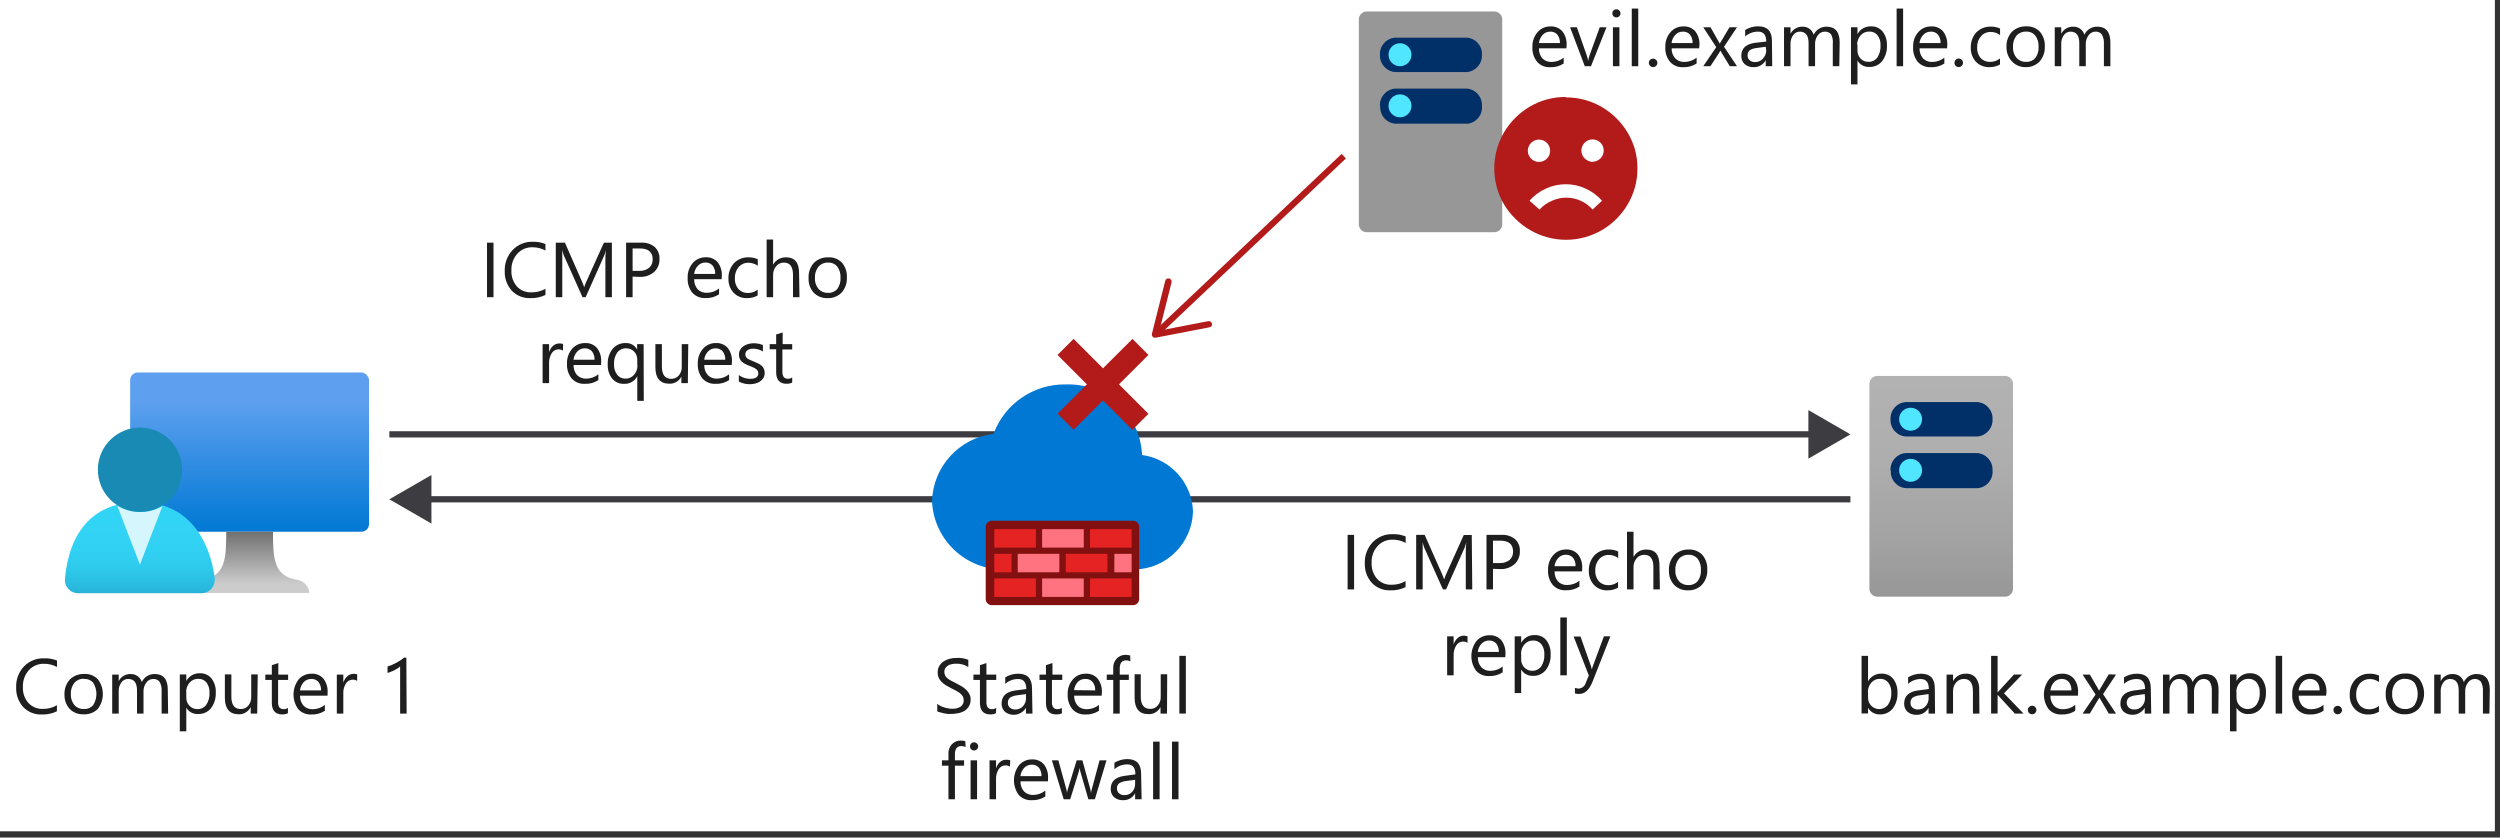 <?xml version="1.0" encoding="UTF-8"?>
<svg width="400px" height="134px" viewBox="0 0 400 134" version="1.1" xmlns="http://www.w3.org/2000/svg" xmlns:xlink="http://www.w3.org/1999/xlink">
    <rect x="0" y="0" width="400" height="134" fill="#333333" stroke="none"/>
    <!-- Generator: Sketch 51.2 (57519) - http://www.bohemiancoding.com/sketch -->
    <title>4-stateful-firewall</title>
    <desc>Created with Sketch.</desc>
    <defs>
        <linearGradient x1="49.986%" y1="100%" x2="49.986%" y2="-1.73797652e-13%" id="linearGradient-1">
            <stop stop-color="#0078D4" offset="0%"></stop>
            <stop stop-color="#5EA0EF" offset="82%"></stop>
        </linearGradient>
        <linearGradient x1="49.973%" y1="100.531%" x2="49.973%" y2="-1.5085833e-13%" id="linearGradient-2">
            <stop stop-color="#CCCCCC" offset="15%"></stop>
            <stop stop-color="#707070" offset="100%"></stop>
        </linearGradient>
        <linearGradient x1="50.061%" y1="-12.251%" x2="50.061%" y2="124.715%" id="linearGradient-3">
            <stop stop-color="#32D4F5" offset="22%"></stop>
            <stop stop-color="#31D1F3" offset="47%"></stop>
            <stop stop-color="#2EC9EB" offset="63%"></stop>
            <stop stop-color="#29BADE" offset="77%"></stop>
            <stop stop-color="#22A5CB" offset="89%"></stop>
            <stop stop-color="#198AB3" offset="100%"></stop>
        </linearGradient>
        <linearGradient x1="45.686%" y1="1900.154%" x2="56.471%" y2="1765.716%" id="linearGradient-4">
            <stop stop-color="#32D4F5" offset="22%"></stop>
            <stop stop-color="#31D1F3" offset="47%"></stop>
            <stop stop-color="#2EC9EB" offset="63%"></stop>
            <stop stop-color="#29BADE" offset="77%"></stop>
            <stop stop-color="#22A5CB" offset="89%"></stop>
            <stop stop-color="#198AB3" offset="100%"></stop>
        </linearGradient>
        <linearGradient x1="49.932%" y1="0.01%" x2="49.932%" y2="99.997%" id="linearGradient-5">
            <stop stop-color="#B3B2B3" offset="0%"></stop>
            <stop stop-color="#AFAEAF" offset="38%"></stop>
            <stop stop-color="#A2A2A2" offset="76%"></stop>
            <stop stop-color="#979797" offset="100%"></stop>
        </linearGradient>
        <linearGradient x1="50%" y1="1100.931%" x2="50%" y2="1000.911%" id="linearGradient-6">
            <stop stop-color="#B3B2B3" offset="0%"></stop>
            <stop stop-color="#AFAEAF" offset="38%"></stop>
            <stop stop-color="#A2A2A2" offset="76%"></stop>
            <stop stop-color="#979797" offset="100%"></stop>
        </linearGradient>
        <linearGradient x1="49.963%" y1="809.797%" x2="49.963%" y2="909.831%" id="linearGradient-7">
            <stop stop-color="#0078D4" offset="0%"></stop>
            <stop stop-color="#5EA0EF" offset="82%"></stop>
        </linearGradient>
    </defs>
    <g id="Page-1" stroke="none" stroke-width="1" fill="none" fill-rule="evenodd">
        <g id="4-stateful-firewall">
            <g id="Shapes">
                <rect id="Rectangle-path" fill="#FFFFFF" fill-rule="nonzero" x="0" y="0" width="399.179" height="133.008"></rect>
                <g id="Group" transform="translate(9.351, 59.221)" fill-rule="nonzero">
                    <g transform="translate(11.429, 0)">
                        <rect id="Rectangle-path" fill="url(#linearGradient-1)" x="0.042" y="0.374" width="38.223" height="25.486" rx="1.23"></rect>
                        <path d="M26.826,33.569 C23.044,32.977 22.899,30.244 22.899,25.86 L15.418,25.86 C15.418,30.244 15.283,32.977 11.491,33.569 C10.459,33.747 9.68,34.603 9.6,35.647 L28.727,35.647 C28.643,34.601 27.86,33.746 26.826,33.569 Z" id="Shape" fill="url(#linearGradient-2)"></path>
                    </g>
                    <g transform="translate(0, 8.312)">
                        <path d="M22.93,27.387 C24.09,27.359 25.014,26.407 25.008,25.247 C25.028,25.165 25.028,25.079 25.008,24.997 C24.156,18.275 20.343,12.8 12.987,12.8 C5.631,12.8 1.766,17.434 1.039,25.018 C0.975,25.584 1.14,26.151 1.497,26.594 C1.854,27.037 2.374,27.319 2.94,27.377 L22.93,27.377 L22.93,27.387 Z" id="Shape" fill="url(#linearGradient-3)"></path>
                        <path d="M13.039,14.39 C11.748,14.404 10.481,14.043 9.392,13.351 L13.039,22.805 L16.634,13.455 C15.548,14.1 14.302,14.424 13.039,14.39 Z" id="Shape" fill="#FFFFFF" opacity="0.8"></path>
                        <circle id="Oval" fill="url(#linearGradient-4)" cx="13.049" cy="7.626" r="6.743"></circle>
                    </g>
                </g>
                <g id="Group" transform="translate(298.182, 59.221)" fill-rule="nonzero">
                    <path d="M23.896,35.044 C23.862,35.74 23.273,36.279 22.577,36.249 L2.244,36.249 C1.548,36.279 0.958,35.74 0.925,35.044 L0.925,2.13 C0.958,1.434 1.548,0.895 2.244,0.925 L22.535,0.925 C22.877,0.899 23.214,1.013 23.47,1.24 C23.727,1.467 23.88,1.788 23.896,2.13 L23.896,35.044 Z" id="Shape" fill="url(#linearGradient-5)"></path>
                    <path d="M4.301,16.031 C4.23,14.6 5.314,13.373 6.743,13.268 L18.171,13.268 C19.602,13.373 20.689,14.598 20.623,16.031 C20.756,17.47 19.703,18.746 18.265,18.888 L6.795,18.888 C5.37,18.799 4.282,17.581 4.353,16.156 L4.301,16.031 Z" id="Shape" fill="#003067"></path>
                    <path d="M4.301,7.855 C4.23,6.427 5.317,5.206 6.743,5.112 L18.171,5.112 C19.602,5.201 20.694,6.423 20.623,7.855 C20.689,9.288 19.602,10.513 18.171,10.618 L6.743,10.618 C5.311,10.518 4.224,9.288 4.301,7.855 Z" id="Shape" fill="#003067"></path>
                    <circle id="Oval" fill="#50E6FF" cx="7.512" cy="7.855" r="1.839"></circle>
                    <circle id="Oval" fill="#50E6FF" cx="7.512" cy="16.031" r="1.839"></circle>
                </g>
                <g id="Group" transform="translate(217.143, 1.039)" fill-rule="nonzero">
                    <path d="M23.21,34.919 C23.171,35.612 22.583,36.144 21.891,36.114 L1.6,36.114 C0.904,36.15 0.309,35.616 0.27,34.919 L0.27,1.995 C0.309,1.299 0.904,0.765 1.6,0.8 L21.891,0.8 C22.583,0.77 23.171,1.303 23.21,1.995 L23.21,34.919 Z" id="Shape" fill="url(#linearGradient-6)"></path>
                    <path d="M3.647,15.896 C3.581,14.463 4.668,13.238 6.099,13.132 L17.527,13.132 C18.957,13.238 20.04,14.465 19.969,15.896 C20.114,17.32 19.085,18.595 17.662,18.753 L6.151,18.753 C4.72,18.664 3.628,17.442 3.699,16.01 L3.647,15.896 Z" id="Shape" fill="#003067"></path>
                    <path d="M3.647,7.719 C3.582,6.292 4.673,5.076 6.099,4.987 L17.527,4.987 C18.952,5.076 20.04,6.294 19.969,7.719 C20.041,9.153 18.958,10.383 17.527,10.494 L6.099,10.494 C4.664,10.388 3.575,9.157 3.647,7.719 Z" id="Shape" fill="#003067"></path>
                    <circle id="Oval" fill="#50E6FF" cx="6.857" cy="7.719" r="1.839"></circle>
                    <circle id="Oval" fill="#50E6FF" cx="6.857" cy="15.896" r="1.839"></circle>
                </g>
                <g id="Group" transform="translate(61.299, 65.455)">
                    <path d="M0.997,4.042 L229.174,4.042" id="Shape" stroke="#3C3C41"></path>
                    <polygon id="Shape" fill="#3C3C41" fill-rule="nonzero" points="228.042 7.927 234.764 4.042 228.042 0.156"></polygon>
                </g>
                <g id="Group" transform="translate(61.299, 75.844)">
                    <path d="M6.597,4.042 L234.764,4.042" id="Shape" stroke="#3C3C41"></path>
                    <polygon id="Shape" fill="#3C3C41" fill-rule="nonzero" points="7.73 7.927 0.997 4.042 7.73 0.156"></polygon>
                </g>
                <g id="Group" transform="translate(148.571, 61.299)" fill-rule="nonzero">
                    <path d="M42.306,20.53 C42.152,15.938 38.712,12.126 34.161,11.501 C33.869,5.038 28.44,0.008 21.974,0.208 C16.827,0.122 12.185,3.29 10.39,8.114 C4.9,8.784 0.72,13.36 0.551,18.888 C0.821,25.131 6.055,30 12.301,29.818 L32.883,29.818 C38.013,29.764 42.178,25.658 42.306,20.53 Z" id="Shape" fill="url(#linearGradient-7)"></path>
                    <path d="M33.694,22.971 C33.682,22.44 33.248,22.015 32.717,22.016 L10.119,22.016 C9.588,22.015 9.154,22.44 9.143,22.971 L9.143,34.577 C9.154,35.106 9.59,35.528 10.119,35.522 L32.717,35.522 C33.247,35.528 33.682,35.106 33.694,34.577 L33.694,22.971 Z" id="Shape" fill="#821010"></path>
                    <rect id="Rectangle-path" fill="#E62323" x="10.514" y="23.366" width="6.66" height="2.951"></rect>
                    <rect id="Rectangle-path" fill="#FF7381" x="18.171" y="23.366" width="6.66" height="2.951"></rect>
                    <rect id="Rectangle-path" fill="#E62323" x="25.829" y="23.366" width="6.66" height="2.951"></rect>
                    <rect id="Rectangle-path" fill="#E62323" x="10.514" y="27.314" width="2.764" height="2.951"></rect>
                    <rect id="Rectangle-path" fill="#FF7381" x="29.725" y="27.314" width="2.764" height="2.951"></rect>
                    <rect id="Rectangle-path" fill="#FF7381" x="14.265" y="27.314" width="6.66" height="2.951"></rect>
                    <rect id="Rectangle-path" fill="#E62323" x="21.953" y="27.314" width="6.66" height="2.951"></rect>
                    <rect id="Rectangle-path" fill="#E62323" x="10.514" y="31.252" width="6.66" height="2.951"></rect>
                    <rect id="Rectangle-path" fill="#FF7381" x="18.171" y="31.252" width="6.66" height="2.951"></rect>
                    <rect id="Rectangle-path" fill="#E62323" x="25.829" y="31.252" width="6.66" height="2.951"></rect>
                </g>
                <g id="Group" transform="translate(183.896, 24.935)">
                    <path d="M1.444,28.114 L31.106,0.052" id="Shape" stroke="#B31B1B"></path>
                    <path d="M10.026,26.857 C9.998,26.722 9.918,26.604 9.803,26.528 C9.688,26.452 9.548,26.424 9.413,26.452 L1.61,27.958 L3.553,20.249 C3.619,19.969 3.448,19.687 3.169,19.616 C2.894,19.55 2.617,19.716 2.545,19.99 L0.405,28.488 C0.372,28.662 0.429,28.841 0.557,28.963 C0.686,29.085 0.867,29.133 1.039,29.091 L9.642,27.429 C9.741,27.414 9.832,27.366 9.901,27.294 C10.006,27.174 10.052,27.014 10.026,26.857 Z" id="Shape" fill="#B31B1B" fill-rule="nonzero"></path>
                </g>
                <polygon id="Shape" fill="#B31B1B" fill-rule="nonzero" points="183.751 56.79 181.195 54.223 176.478 58.93 171.771 54.223 169.205 56.79 173.901 61.496 169.205 66.192 171.771 68.769 176.468 64.073 181.174 68.779 183.751 66.213 179.034 61.496"></polygon>
                <path d="M250.566,15.584 C252.593,15.579 254.584,16.117 256.332,17.143 C257.171,17.643 257.946,18.243 258.639,18.93 C260.023,20.312 261.038,22.02 261.59,23.896 C262.13,25.886 262.13,27.984 261.59,29.974 C261.318,30.93 260.927,31.848 260.426,32.706 C259.43,34.395 258.021,35.804 256.332,36.8 C255.476,37.302 254.557,37.69 253.6,37.953 C251.615,38.507 249.517,38.507 247.532,37.953 C246.575,37.692 245.656,37.304 244.8,36.8 C243.092,35.807 241.663,34.399 240.644,32.706 C238.562,29.144 238.562,24.736 240.644,21.174 C241.144,20.33 241.748,19.551 242.442,18.857 C243.135,18.17 243.91,17.57 244.748,17.07 C246.496,16.044 248.487,15.506 250.514,15.512 L250.566,15.584 Z M246.234,22.338 C245.998,22.334 245.765,22.38 245.548,22.473 C245.337,22.566 245.143,22.697 244.977,22.857 C244.813,23.021 244.682,23.215 244.592,23.429 C244.398,23.869 244.398,24.37 244.592,24.81 C244.774,25.241 245.117,25.584 245.548,25.766 C245.764,25.862 245.998,25.912 246.234,25.912 C246.473,25.912 246.71,25.862 246.93,25.766 C247.143,25.676 247.338,25.546 247.501,25.382 C247.662,25.215 247.792,25.022 247.886,24.81 C248.065,24.367 248.065,23.872 247.886,23.429 C247.704,22.998 247.361,22.655 246.93,22.473 C246.71,22.38 246.473,22.334 246.234,22.338 Z M256.322,32.114 C255.958,31.701 255.55,31.329 255.106,31.003 C254.669,30.678 254.199,30.399 253.704,30.171 C253.209,29.95 252.694,29.776 252.166,29.652 C251.627,29.536 251.077,29.477 250.525,29.475 C249.973,29.476 249.423,29.535 248.883,29.652 C248.352,29.776 247.834,29.95 247.335,30.171 C246.84,30.399 246.37,30.678 245.932,31.003 C245.489,31.329 245.081,31.701 244.717,32.114 L246.327,33.527 C246.878,32.92 247.555,32.441 248.312,32.125 C249.777,31.459 251.459,31.459 252.925,32.125 C253.644,32.458 254.288,32.935 254.816,33.527 L256.322,32.114 Z M254.805,25.881 C255.045,25.881 255.282,25.831 255.501,25.735 C255.715,25.645 255.909,25.515 256.073,25.351 C256.233,25.184 256.363,24.991 256.457,24.779 C256.637,24.336 256.637,23.84 256.457,23.397 C256.275,22.967 255.932,22.624 255.501,22.442 C255.281,22.349 255.044,22.303 254.805,22.306 C254.57,22.303 254.336,22.349 254.119,22.442 C253.908,22.535 253.715,22.665 253.548,22.826 C253.384,22.99 253.254,23.184 253.164,23.397 C252.97,23.838 252.97,24.339 253.164,24.779 C253.346,25.21 253.689,25.553 254.119,25.735 C254.346,25.847 254.594,25.908 254.847,25.912 L254.805,25.881 Z" id="Shape" fill="#B31B1B" fill-rule="nonzero"></path>
            </g>
            <g id="Text" transform="translate(2.078, 1.039)" fill="#1E1E1E" fill-rule="nonzero">
                <g id="Group" transform="translate(0, 103.896)">
                    <path d="M7.023,8.873 C6.273,9.236 5.446,9.411 4.613,9.382 C3.493,9.434 2.405,8.998 1.631,8.187 C0.868,7.332 0.466,6.215 0.509,5.07 C0.451,3.817 0.905,2.595 1.766,1.683 C2.605,0.824 3.766,0.356 4.966,0.395 C5.676,0.367 6.384,0.487 7.044,0.748 L7.044,1.787 C6.407,1.439 5.692,1.26 4.966,1.268 C4.04,1.243 3.149,1.622 2.525,2.306 C1.876,3.048 1.541,4.013 1.59,4.997 C1.541,5.924 1.853,6.833 2.462,7.532 C3.052,8.17 3.89,8.519 4.758,8.488 C5.557,8.508 6.346,8.303 7.034,7.896 L7.023,8.873 Z" id="Shape"></path>
                    <path d="M11.273,9.351 C10.444,9.39 9.639,9.072 9.06,8.478 C8.513,7.86 8.22,7.059 8.239,6.234 C8.188,5.334 8.498,4.451 9.101,3.782 C9.718,3.18 10.557,2.86 11.418,2.899 C12.234,2.851 13.029,3.167 13.59,3.761 C14.661,5.177 14.639,7.138 13.538,8.53 C12.931,9.109 12.109,9.406 11.273,9.351 Z M11.345,3.668 C10.763,3.641 10.201,3.882 9.818,4.322 C9.418,4.837 9.219,5.479 9.257,6.13 C9.225,6.762 9.428,7.384 9.829,7.875 C10.214,8.303 10.77,8.536 11.345,8.509 C11.911,8.544 12.46,8.314 12.831,7.886 C13.523,6.791 13.523,5.396 12.831,4.301 C12.458,3.878 11.908,3.655 11.345,3.699 L11.345,3.668 Z" id="Shape"></path>
                    <path d="M24.821,9.236 L23.782,9.236 L23.782,5.652 C23.823,5.133 23.711,4.612 23.46,4.156 C23.21,3.841 22.821,3.67 22.421,3.699 C21.985,3.705 21.578,3.922 21.33,4.281 C21.03,4.686 20.873,5.179 20.883,5.683 L20.883,9.236 L19.844,9.236 L19.844,5.538 C19.844,4.312 19.377,3.699 18.431,3.699 C17.999,3.691 17.591,3.897 17.34,4.249 C17.041,4.666 16.891,5.171 16.914,5.683 L16.914,9.236 L15.875,9.236 L15.875,3.003 L16.914,3.003 L16.914,4.042 C17.282,3.319 18.037,2.877 18.847,2.909 C19.659,2.89 20.383,3.418 20.613,4.197 C20.984,3.39 21.802,2.882 22.691,2.909 C24.062,2.909 24.769,3.751 24.769,5.444 L24.821,9.236 Z" id="Shape"></path>
                    <path d="M27.73,8.312 L27.73,12.083 L26.691,12.083 L26.691,2.982 L27.73,2.982 L27.73,4.021 C28.16,3.235 28.995,2.757 29.891,2.784 C30.616,2.751 31.314,3.063 31.771,3.626 C32.249,4.269 32.488,5.059 32.447,5.86 C32.489,6.76 32.221,7.647 31.688,8.374 C31.181,8.994 30.411,9.34 29.61,9.309 C28.848,9.347 28.126,8.964 27.73,8.312 Z M27.73,5.797 L27.73,6.67 C27.717,7.155 27.896,7.626 28.229,7.979 C28.555,8.338 29.022,8.536 29.506,8.519 C30.068,8.543 30.604,8.281 30.93,7.823 C31.305,7.255 31.484,6.58 31.439,5.901 C31.475,5.318 31.306,4.741 30.961,4.27 C30.646,3.879 30.165,3.659 29.662,3.678 C29.128,3.656 28.612,3.878 28.26,4.281 C27.889,4.705 27.692,5.254 27.709,5.818 L27.73,5.797 Z" id="Shape"></path>
                    <path d="M39.075,9.236 L38.036,9.236 L38.036,8.197 C37.679,8.917 36.939,9.366 36.135,9.351 C34.649,9.351 33.901,8.468 33.901,6.701 L33.901,2.971 L34.94,2.971 L34.94,6.535 C34.94,7.855 35.439,8.509 36.447,8.509 C36.91,8.523 37.354,8.324 37.652,7.969 C37.974,7.574 38.141,7.075 38.119,6.566 L38.119,2.971 L39.158,2.971 L39.075,9.236 Z" id="Shape"></path>
                    <path d="M43.99,9.174 C43.7,9.319 43.378,9.387 43.055,9.371 C42.016,9.371 41.413,8.758 41.413,7.543 L41.413,3.855 L40.374,3.855 L40.374,3.003 L41.413,3.003 L41.413,1.486 L42.452,1.153 L42.452,3.003 L44.021,3.003 L44.021,3.855 L42.421,3.855 L42.421,7.366 C42.39,7.679 42.463,7.993 42.629,8.26 C42.81,8.454 43.071,8.553 43.335,8.53 C43.57,8.533 43.799,8.46 43.99,8.322 L43.99,9.174 Z" id="Shape"></path>
                    <path d="M50.327,6.369 L45.932,6.369 C45.906,6.958 46.107,7.534 46.494,7.979 C46.88,8.366 47.413,8.57 47.958,8.54 C48.667,8.541 49.354,8.295 49.901,7.844 L49.901,8.79 C49.255,9.212 48.491,9.419 47.719,9.382 C46.934,9.426 46.17,9.113 45.642,8.53 C44.607,7.105 44.632,5.169 45.704,3.771 C46.224,3.17 46.987,2.835 47.782,2.857 C48.5,2.815 49.198,3.107 49.673,3.647 C50.151,4.278 50.387,5.059 50.338,5.849 L50.327,6.369 Z M49.288,5.527 C49.312,5.042 49.165,4.564 48.873,4.177 C48.585,3.851 48.164,3.675 47.73,3.699 C47.276,3.69 46.84,3.871 46.525,4.197 C46.186,4.565 45.975,5.031 45.922,5.527 L49.288,5.527 Z" id="Shape"></path>
                    <path d="M55.065,4.01 C54.845,3.863 54.581,3.793 54.317,3.813 C53.891,3.825 53.5,4.052 53.278,4.416 C52.966,4.904 52.817,5.479 52.852,6.057 L52.852,9.236 L51.813,9.236 L51.813,3.003 L52.852,3.003 L52.852,4.291 C52.967,3.89 53.194,3.529 53.506,3.252 C53.942,2.886 54.54,2.779 55.075,2.971 L55.065,4.01 Z" id="Shape"></path>
                    <path d="M62.982,9.236 L61.943,9.236 L61.943,1.694 C61.839,1.792 61.728,1.882 61.61,1.964 C61.45,2.07 61.283,2.167 61.112,2.255 C60.925,2.348 60.727,2.442 60.519,2.525 C60.329,2.612 60.131,2.682 59.927,2.732 L59.927,1.694 C60.165,1.632 60.398,1.553 60.623,1.455 C60.872,1.349 61.115,1.232 61.351,1.101 C61.579,0.977 61.808,0.842 62.016,0.706 C62.208,0.58 62.392,0.441 62.566,0.291 L62.94,0.291 L62.982,9.236 Z" id="Shape"></path>
                </g>
                <g id="Group" transform="translate(147.532, 102.857)">
                    <path d="M0.353,9.922 L0.353,8.717 C0.508,8.844 0.675,8.956 0.852,9.049 C1.049,9.146 1.254,9.226 1.465,9.288 C1.674,9.361 1.89,9.413 2.109,9.444 C2.304,9.484 2.502,9.505 2.701,9.506 C3.198,9.539 3.692,9.416 4.114,9.153 C4.436,8.908 4.612,8.517 4.582,8.114 C4.587,7.9 4.533,7.688 4.426,7.501 C4.312,7.316 4.164,7.153 3.99,7.023 C3.788,6.865 3.573,6.726 3.345,6.608 L2.535,6.192 L1.683,5.725 C1.451,5.571 1.235,5.393 1.039,5.195 C0.625,4.809 0.398,4.264 0.416,3.699 C0.406,3.335 0.496,2.976 0.675,2.66 C0.851,2.372 1.084,2.124 1.361,1.932 C1.658,1.739 1.984,1.595 2.327,1.506 C2.691,1.415 3.064,1.37 3.439,1.371 C4.081,1.328 4.725,1.435 5.319,1.683 L5.319,2.826 C4.728,2.45 4.035,2.265 3.335,2.296 C3.111,2.295 2.888,2.32 2.67,2.369 C2.461,2.405 2.26,2.479 2.078,2.587 C1.907,2.692 1.762,2.834 1.652,3.003 C1.536,3.182 1.478,3.392 1.486,3.605 C1.481,3.806 1.523,4.006 1.61,4.187 C1.701,4.359 1.824,4.51 1.974,4.634 C2.159,4.78 2.358,4.908 2.566,5.018 L3.377,5.434 C3.688,5.59 3.99,5.756 4.27,5.922 C4.531,6.084 4.775,6.272 4.997,6.483 C5.208,6.682 5.381,6.918 5.506,7.179 C5.635,7.448 5.699,7.743 5.694,8.042 C5.699,8.405 5.61,8.763 5.434,9.081 C5.271,9.374 5.039,9.623 4.758,9.808 C4.44,10.005 4.088,10.143 3.719,10.213 C3.334,10.298 2.94,10.34 2.545,10.338 L2.036,10.338 C1.826,10.318 1.618,10.284 1.413,10.234 C1.209,10.194 1.008,10.142 0.81,10.078 C0.652,10.044 0.499,9.992 0.353,9.922 Z" id="Shape"></path>
                    <path d="M9.745,10.213 C9.456,10.358 9.134,10.426 8.81,10.41 C7.771,10.41 7.179,9.797 7.179,8.582 L7.179,4.894 L6.14,4.894 L6.14,4.042 L7.179,4.042 L7.179,2.525 L8.218,2.192 L8.218,4.042 L9.787,4.042 L9.787,4.894 L8.218,4.894 L8.218,8.405 C8.193,8.717 8.266,9.03 8.426,9.299 C8.608,9.491 8.868,9.591 9.132,9.569 C9.368,9.576 9.599,9.502 9.787,9.361 L9.745,10.213 Z" id="Shape"></path>
                    <path d="M15.584,10.275 L14.545,10.275 L14.545,9.351 C14.21,9.917 13.647,10.311 13.001,10.432 C12.354,10.553 11.687,10.39 11.169,9.984 C10.819,9.64 10.631,9.165 10.649,8.675 C10.649,7.512 11.335,6.826 12.727,6.597 L14.597,6.338 C14.597,5.299 14.161,4.748 13.309,4.748 C12.545,4.735 11.803,5.01 11.231,5.517 L11.231,4.478 C11.855,4.093 12.576,3.891 13.309,3.896 C14.774,3.896 15.512,4.675 15.512,6.223 L15.584,10.275 Z M14.545,7.158 L13.039,7.366 C12.671,7.406 12.316,7.527 12,7.719 C11.75,7.937 11.618,8.262 11.647,8.592 C11.64,8.876 11.762,9.147 11.979,9.33 C12.218,9.536 12.527,9.64 12.842,9.621 C13.307,9.638 13.756,9.448 14.068,9.101 C14.396,8.742 14.571,8.268 14.556,7.782 L14.545,7.158 Z" id="Shape"></path>
                    <path d="M20.312,10.213 C20.026,10.359 19.707,10.427 19.387,10.41 C18.286,10.41 17.745,9.797 17.745,8.582 L17.745,4.894 L16.706,4.894 L16.706,4.042 L17.745,4.042 L17.745,2.525 L18.784,2.192 L18.784,4.042 L20.353,4.042 L20.353,4.894 L18.701,4.894 L18.701,8.405 C18.673,8.719 18.75,9.033 18.919,9.299 C19.096,9.494 19.354,9.594 19.616,9.569 C19.851,9.576 20.082,9.502 20.27,9.361 L20.312,10.213 Z" id="Shape"></path>
                    <path d="M26.66,7.408 L22.255,7.408 C22.237,7.995 22.437,8.569 22.816,9.018 C23.206,9.406 23.742,9.609 24.291,9.579 C24.996,9.578 25.679,9.332 26.223,8.883 L26.223,9.829 C25.58,10.251 24.82,10.458 24.052,10.421 C23.267,10.462 22.504,10.149 21.974,9.569 C21.434,8.894 21.164,8.042 21.216,7.179 C21.182,6.313 21.479,5.466 22.047,4.81 C22.566,4.208 23.33,3.872 24.125,3.896 C24.843,3.853 25.541,4.144 26.016,4.686 C26.498,5.315 26.737,6.097 26.691,6.888 L26.66,7.408 Z M25.621,6.566 C25.653,6.08 25.505,5.6 25.205,5.216 C24.918,4.889 24.497,4.713 24.062,4.738 C23.614,4.716 23.178,4.881 22.857,5.195 C22.516,5.561 22.301,6.027 22.244,6.525 L25.621,6.566 Z" id="Shape"></path>
                    <path d="M31.252,1.922 C31.047,1.814 30.819,1.757 30.587,1.756 C29.881,1.756 29.548,2.203 29.548,3.075 L29.548,4.042 L31.003,4.042 L31.003,4.894 L29.548,4.894 L29.548,10.275 L28.509,10.275 L28.509,4.894 L27.47,4.894 L27.47,4.042 L28.509,4.042 L28.509,3.003 C28.478,2.43 28.685,1.87 29.081,1.455 C29.45,1.073 29.963,0.866 30.494,0.883 C30.74,0.874 30.986,0.909 31.221,0.987 L31.252,1.922 Z" id="Shape"></path>
                    <path d="M37.112,10.275 L36.073,10.275 L36.073,9.236 C35.706,9.955 34.957,10.396 34.151,10.369 C32.665,10.369 31.927,9.486 31.927,7.719 L31.927,3.99 L32.914,3.99 L32.914,7.553 C32.914,8.873 33.423,9.527 34.431,9.527 C34.891,9.539 35.331,9.34 35.626,8.987 C35.959,8.598 36.131,8.096 36.104,7.584 L36.104,3.99 L37.143,3.99 L37.112,10.275 Z" id="Shape"></path>
                    <polygon id="Shape" points="40.125 10.275 39.086 10.275 39.086 1.039 40.125 1.039"></polygon>
                    <path d="M4.883,15.636 C4.679,15.527 4.45,15.47 4.218,15.47 C3.522,15.47 3.179,15.917 3.179,16.79 L3.179,17.756 L4.644,17.756 L4.644,18.608 L3.179,18.608 L3.179,23.99 L2.14,23.99 L2.14,18.608 L1.101,18.608 L1.101,17.756 L2.14,17.756 L2.14,16.717 C2.106,16.146 2.309,15.586 2.701,15.169 C3.073,14.791 3.584,14.584 4.114,14.597 C4.361,14.586 4.608,14.621 4.842,14.701 L4.883,15.636 Z" id="Shape"></path>
                    <path d="M6.234,16.177 C6.063,16.178 5.898,16.11 5.777,15.99 C5.653,15.87 5.585,15.704 5.59,15.532 C5.585,15.357 5.652,15.188 5.777,15.065 C5.898,14.944 6.063,14.877 6.234,14.878 C6.409,14.873 6.578,14.941 6.701,15.065 C6.833,15.184 6.905,15.355 6.899,15.532 C6.901,15.706 6.829,15.872 6.701,15.99 C6.578,16.114 6.409,16.182 6.234,16.177 Z M6.722,23.99 L5.683,23.99 L5.683,17.756 L6.722,17.756 L6.722,23.99 Z" id="Shape"></path>
                    <path d="M11.979,18.764 C11.755,18.617 11.488,18.547 11.221,18.566 C10.796,18.582 10.406,18.808 10.182,19.169 C9.875,19.66 9.726,20.232 9.756,20.81 L9.756,23.99 L8.717,23.99 L8.717,17.756 L9.756,17.756 L9.756,19.044 C9.871,18.643 10.098,18.282 10.41,18.005 C10.695,17.767 11.058,17.645 11.429,17.662 C11.634,17.654 11.838,17.685 12.031,17.756 L11.979,18.764 Z" id="Shape"></path>
                    <path d="M18.068,21.122 L13.673,21.122 C13.646,21.711 13.847,22.288 14.234,22.732 C14.62,23.119 15.153,23.323 15.699,23.294 C16.407,23.294 17.094,23.048 17.642,22.597 L17.642,23.543 C16.995,23.965 16.231,24.172 15.46,24.135 C14.674,24.179 13.91,23.866 13.382,23.283 C12.347,21.858 12.373,19.922 13.444,18.525 C13.965,17.924 14.727,17.588 15.522,17.61 C16.24,17.569 16.938,17.86 17.413,18.4 C17.891,19.031 18.127,19.812 18.078,20.603 L18.068,21.122 Z M17.029,20.281 C17.052,19.796 16.905,19.318 16.613,18.93 C16.325,18.604 15.904,18.428 15.47,18.452 C15.017,18.443 14.58,18.624 14.265,18.951 C13.927,19.318 13.715,19.784 13.662,20.281 L17.029,20.281 Z" id="Shape"></path>
                    <path d="M27.429,17.756 L25.569,23.99 L24.53,23.99 L23.242,19.532 C23.192,19.342 23.161,19.147 23.148,18.951 C23.118,19.141 23.073,19.329 23.013,19.512 L21.621,23.99 L20.582,23.99 L18.691,17.756 L19.73,17.756 L21.018,22.442 C21.066,22.625 21.098,22.813 21.112,23.003 C21.128,22.808 21.166,22.617 21.226,22.431 L22.66,17.756 L23.574,17.756 L24.862,22.452 C24.909,22.636 24.94,22.824 24.956,23.013 C24.966,22.822 25,22.634 25.06,22.452 L26.317,17.756 L27.429,17.756 Z" id="Shape"></path>
                    <path d="M33.049,23.99 L32.01,23.99 L32.01,23.013 C31.641,23.728 30.892,24.165 30.088,24.135 C29.559,24.164 29.039,23.989 28.634,23.647 C28.277,23.307 28.084,22.83 28.104,22.338 C28.104,21.174 28.79,20.488 30.182,20.26 L32.052,20 C32.052,18.94 31.626,18.41 30.774,18.41 C30.009,18.394 29.267,18.669 28.696,19.179 L28.696,18.14 C29.32,17.755 30.04,17.553 30.774,17.558 C32.239,17.558 32.966,18.338 32.966,19.886 L33.049,23.99 Z M32.01,20.873 L30.504,21.07 C30.135,21.108 29.78,21.229 29.465,21.423 C29.204,21.633 29.07,21.964 29.112,22.296 C29.101,22.578 29.219,22.85 29.434,23.034 C29.674,23.237 29.982,23.341 30.296,23.325 C30.764,23.341 31.216,23.151 31.532,22.805 C31.858,22.445 32.03,21.971 32.01,21.486 L32.01,20.873 Z" id="Shape"></path>
                    <polygon id="Shape" points="35.927 23.99 34.888 23.99 34.888 14.764 35.927 14.764"></polygon>
                    <polygon id="Shape" points="38.951 23.99 37.912 23.99 37.912 14.764 38.951 14.764"></polygon>
                </g>
                <g id="Group" transform="translate(295.065, 103.896)">
                    <path d="M1.745,8.312 L1.745,9.216 L0.706,9.216 L0.706,0 L1.745,0 L1.745,4.083 C2.17,3.297 3.003,2.818 3.896,2.847 C4.621,2.813 5.319,3.125 5.777,3.688 C6.254,4.332 6.493,5.122 6.452,5.922 C6.499,6.823 6.231,7.712 5.694,8.436 C5.186,9.057 4.417,9.403 3.616,9.371 C2.844,9.393 2.124,8.985 1.745,8.312 Z M1.745,5.797 L1.745,6.67 C1.731,7.157 1.914,7.63 2.255,7.979 C2.614,8.352 3.119,8.549 3.636,8.519 C4.153,8.489 4.631,8.235 4.945,7.823 C5.324,7.257 5.507,6.582 5.465,5.901 C5.498,5.317 5.325,4.74 4.977,4.27 C4.663,3.877 4.18,3.657 3.678,3.678 C3.143,3.656 2.627,3.878 2.275,4.281 C1.9,4.704 1.7,5.253 1.714,5.818 L1.745,5.797 Z" id="Shape"></path>
                    <path d="M12.468,9.236 L11.429,9.236 L11.429,8.312 C11.059,9.026 10.31,9.463 9.506,9.434 C8.977,9.463 8.457,9.288 8.052,8.945 C7.695,8.605 7.502,8.129 7.522,7.636 C7.522,6.473 8.208,5.787 9.6,5.558 L11.47,5.299 C11.47,4.26 11.044,3.709 10.182,3.709 C9.435,3.705 8.712,3.979 8.156,4.478 L8.156,3.439 C8.78,3.054 9.5,2.852 10.234,2.857 C11.699,2.857 12.426,3.636 12.426,5.184 L12.468,9.236 Z M11.429,6.119 L9.922,6.327 C9.554,6.369 9.2,6.49 8.883,6.681 C8.637,6.9 8.509,7.224 8.54,7.553 C8.529,7.835 8.648,8.107 8.862,8.291 C9.102,8.494 9.411,8.598 9.725,8.582 C10.19,8.599 10.639,8.409 10.951,8.062 C11.279,7.703 11.454,7.229 11.439,6.743 L11.429,6.119 Z" id="Shape"></path>
                    <path d="M19.564,9.236 L18.525,9.236 L18.525,5.683 C18.525,4.353 18.047,3.699 17.081,3.699 C16.602,3.69 16.145,3.896 15.834,4.26 C15.499,4.657 15.325,5.164 15.345,5.683 L15.345,9.236 L14.306,9.236 L14.306,3.003 L15.345,3.003 L15.345,4.042 C15.752,3.28 16.561,2.819 17.423,2.857 C18.022,2.819 18.603,3.065 18.992,3.522 C19.389,4.073 19.581,4.746 19.532,5.423 L19.564,9.236 Z" id="Shape"></path>
                    <polygon id="Shape" points="26.618 9.236 25.226 9.236 22.473 6.234 22.473 6.234 22.473 9.226 21.434 9.226 21.434 0 22.473 0 22.473 5.849 22.473 5.849 25.091 2.992 26.4 2.992 23.501 5.995"></polygon>
                    <path d="M27.99,9.351 C27.811,9.35 27.639,9.279 27.512,9.153 C27.381,9.025 27.31,8.848 27.314,8.665 C27.31,8.485 27.382,8.312 27.512,8.187 C27.635,8.055 27.808,7.979 27.99,7.979 C28.174,7.979 28.35,8.054 28.478,8.187 C28.608,8.312 28.679,8.485 28.675,8.665 C28.68,8.848 28.608,9.025 28.478,9.153 C28.347,9.28 28.172,9.35 27.99,9.351 Z" id="Shape"></path>
                    <path d="M35.325,6.369 L30.919,6.369 C30.902,6.956 31.102,7.53 31.481,7.979 C31.871,8.365 32.407,8.569 32.956,8.54 C33.665,8.541 34.351,8.295 34.899,7.844 L34.899,8.79 C34.252,9.212 33.488,9.419 32.717,9.382 C31.931,9.426 31.168,9.113 30.639,8.53 C29.605,7.105 29.63,5.169 30.701,3.771 C31.221,3.169 31.984,2.833 32.779,2.857 C33.501,2.814 34.202,3.105 34.681,3.647 C35.159,4.278 35.395,5.059 35.345,5.849 L35.325,6.369 Z M34.286,5.527 C34.309,5.042 34.162,4.564 33.87,4.177 C33.582,3.851 33.161,3.675 32.727,3.699 C32.274,3.69 31.837,3.871 31.522,4.197 C31.184,4.565 30.972,5.031 30.919,5.527 L34.286,5.527 Z" id="Shape"></path>
                    <path d="M41.423,3.003 L39.345,6.119 L41.423,9.236 L40.26,9.236 L39.044,7.158 C38.961,7.034 38.868,6.878 38.764,6.691 C38.764,6.691 38.649,6.888 38.473,7.158 L37.226,9.236 L36.073,9.236 L38.151,6.182 L36.073,3.003 L37.236,3.003 L38.442,5.081 C38.535,5.236 38.618,5.403 38.701,5.569 L40.26,2.951 L41.423,3.003 Z" id="Shape"></path>
                    <path d="M47.055,9.236 L46.016,9.236 L46.016,8.312 C45.68,8.878 45.117,9.272 44.471,9.393 C43.824,9.514 43.157,9.351 42.639,8.945 C42.29,8.601 42.101,8.126 42.119,7.636 C42.119,6.473 42.805,5.787 44.197,5.558 L46.068,5.299 C46.068,4.26 45.631,3.709 44.779,3.709 C44.014,3.694 43.272,3.969 42.701,4.478 L42.701,3.439 C43.326,3.054 44.046,2.852 44.779,2.857 C46.244,2.857 46.982,3.636 46.982,5.184 L47.055,9.236 Z M46.016,6.119 L44.509,6.327 C44.141,6.367 43.786,6.488 43.47,6.681 C43.252,6.892 43.13,7.182 43.13,7.486 C43.13,7.789 43.252,8.08 43.47,8.291 C43.713,8.496 44.026,8.6 44.343,8.582 C44.808,8.599 45.258,8.409 45.569,8.062 C45.897,7.703 46.072,7.229 46.057,6.743 L46.016,6.119 Z" id="Shape"></path>
                    <path d="M57.787,9.236 L56.748,9.236 L56.748,5.652 C56.784,5.133 56.673,4.614 56.426,4.156 C56.174,3.844 55.787,3.674 55.387,3.699 C54.968,3.718 54.583,3.934 54.348,4.281 C54.044,4.684 53.887,5.178 53.901,5.683 L53.901,9.236 L52.862,9.236 L52.862,5.538 C52.862,4.312 52.384,3.699 51.439,3.699 C51.024,3.704 50.637,3.909 50.4,4.249 C50.101,4.666 49.951,5.171 49.974,5.683 L49.974,9.236 L48.935,9.236 L48.935,3.003 L49.974,3.003 L49.974,4.042 C50.344,3.316 51.103,2.873 51.917,2.909 C52.728,2.887 53.45,3.418 53.673,4.197 C54.046,3.392 54.863,2.885 55.751,2.909 C57.122,2.909 57.829,3.751 57.829,5.444 L57.787,9.236 Z" id="Shape"></path>
                    <path d="M60.696,8.312 L60.696,12.083 L59.657,12.083 L59.657,2.982 L60.696,2.982 L60.696,4.021 C61.121,3.234 61.954,2.756 62.847,2.784 C63.572,2.747 64.272,3.06 64.727,3.626 C65.209,4.267 65.448,5.059 65.403,5.86 C65.45,6.761 65.182,7.65 64.644,8.374 C64.137,8.996 63.367,9.342 62.566,9.309 C61.807,9.343 61.09,8.961 60.696,8.312 Z M60.696,5.797 L60.696,6.67 C60.687,7.156 60.87,7.627 61.205,7.979 C61.567,8.349 62.07,8.544 62.586,8.514 C63.102,8.484 63.58,8.232 63.896,7.823 C64.275,7.257 64.457,6.582 64.416,5.901 C64.446,5.319 64.278,4.744 63.938,4.27 C63.619,3.877 63.134,3.657 62.629,3.678 C62.094,3.656 61.578,3.878 61.226,4.281 C60.851,4.704 60.651,5.253 60.665,5.818 L60.696,5.797 Z" id="Shape"></path>
                    <polygon id="Shape" points="68 9.236 66.961 9.236 66.961 0 68 0"></polygon>
                    <path d="M75.034,6.369 L70.649,6.369 C70.632,6.956 70.832,7.53 71.21,7.979 C71.601,8.367 72.137,8.57 72.686,8.54 C73.391,8.539 74.074,8.293 74.618,7.844 L74.618,8.79 C73.975,9.212 73.215,9.419 72.447,9.382 C71.662,9.423 70.899,9.11 70.369,8.53 C69.829,7.855 69.559,7.003 69.61,6.14 C69.577,5.274 69.874,4.427 70.442,3.771 C70.96,3.168 71.724,2.832 72.519,2.857 C73.238,2.814 73.936,3.105 74.41,3.647 C74.892,4.276 75.132,5.058 75.086,5.849 L75.034,6.369 Z M73.995,5.527 C74.018,5.042 73.871,4.564 73.579,4.177 C73.292,3.85 72.871,3.674 72.436,3.699 C71.986,3.69 71.553,3.871 71.242,4.197 C70.9,4.564 70.685,5.03 70.629,5.527 L73.995,5.527 Z" id="Shape"></path>
                    <path d="M76.883,9.351 C76.704,9.35 76.533,9.279 76.405,9.153 C76.279,9.022 76.208,8.847 76.208,8.665 C76.209,8.486 76.28,8.314 76.405,8.187 C76.604,7.999 76.893,7.945 77.146,8.048 C77.399,8.151 77.568,8.392 77.579,8.665 C77.579,8.849 77.504,9.026 77.371,9.153 C77.241,9.28 77.065,9.351 76.883,9.351 Z" id="Shape"></path>
                    <path d="M83.491,8.945 C82.974,9.246 82.384,9.397 81.787,9.382 C80.98,9.414 80.198,9.1 79.636,8.519 C79.073,7.908 78.777,7.096 78.816,6.265 C78.77,5.356 79.088,4.467 79.699,3.792 C80.317,3.16 81.174,2.82 82.057,2.857 C82.555,2.848 83.049,2.951 83.501,3.158 L83.501,4.197 C83.072,3.878 82.551,3.707 82.016,3.709 C81.418,3.702 80.847,3.951 80.447,4.395 C80.027,4.897 79.811,5.539 79.844,6.192 C79.807,6.819 80.011,7.436 80.416,7.917 C80.809,8.345 81.372,8.578 81.953,8.551 C82.512,8.549 83.054,8.358 83.491,8.01 L83.491,8.945 Z" id="Shape"></path>
                    <path d="M87.605,9.351 C86.78,9.387 85.979,9.069 85.403,8.478 C84.831,7.846 84.532,7.013 84.571,6.161 C84.52,5.261 84.831,4.379 85.434,3.709 C86.051,3.107 86.889,2.787 87.751,2.826 C88.57,2.775 89.369,3.091 89.932,3.688 C90.993,5.109 90.968,7.065 89.87,8.457 C89.277,9.064 88.453,9.389 87.605,9.351 Z M87.678,3.668 C87.099,3.643 86.541,3.884 86.161,4.322 C85.761,4.837 85.562,5.479 85.6,6.13 C85.565,6.761 85.765,7.383 86.161,7.875 C86.547,8.302 87.103,8.534 87.678,8.509 C88.246,8.541 88.797,8.311 89.174,7.886 C89.866,6.791 89.866,5.396 89.174,4.301 C88.796,3.879 88.243,3.657 87.678,3.699 L87.678,3.668 Z" id="Shape"></path>
                    <path d="M101.164,9.236 L100.125,9.236 L100.125,5.652 C100.163,5.134 100.055,4.615 99.813,4.156 C99.561,3.844 99.174,3.674 98.774,3.699 C98.355,3.716 97.969,3.932 97.735,4.281 C97.431,4.684 97.274,5.178 97.288,5.683 L97.288,9.236 L96.249,9.236 L96.249,5.538 C96.249,4.312 95.782,3.699 94.836,3.699 C94.422,3.704 94.035,3.909 93.797,4.249 C93.494,4.664 93.344,5.17 93.371,5.683 L93.371,9.236 L92.332,9.236 L92.332,3.003 L93.371,3.003 L93.371,4.042 C93.74,3.319 94.494,2.877 95.304,2.909 C95.707,2.9 96.101,3.024 96.426,3.262 C96.736,3.496 96.962,3.824 97.07,4.197 C97.443,3.392 98.26,2.885 99.148,2.909 C100.519,2.909 101.226,3.751 101.226,5.444 L101.164,9.236 Z" id="Shape"></path>
                </g>
                <g id="Group" transform="translate(242.078, 0)">
                    <path d="M6.473,6.691 L2.078,6.691 C2.053,7.281 2.249,7.859 2.629,8.312 C3.019,8.699 3.555,8.903 4.104,8.873 C4.807,8.869 5.488,8.627 6.036,8.187 L6.036,9.122 C5.393,9.544 4.633,9.751 3.865,9.714 C3.079,9.757 2.317,9.444 1.787,8.862 C1.247,8.187 0.977,7.336 1.029,6.473 C0.995,5.606 1.292,4.76 1.86,4.104 C2.378,3.5 3.142,3.164 3.938,3.19 C4.656,3.148 5.353,3.439 5.829,3.979 C6.309,4.609 6.548,5.391 6.504,6.182 L6.473,6.691 Z M5.434,5.849 C5.457,5.364 5.31,4.887 5.018,4.499 C4.731,4.172 4.31,3.996 3.875,4.021 C3.422,4.011 2.987,4.197 2.681,4.53 C2.341,4.892 2.129,5.356 2.078,5.849 L5.434,5.849 Z" id="Shape"></path>
                    <path d="M12.883,3.325 L10.4,9.558 L9.413,9.558 L7.055,3.325 L8.145,3.325 L9.735,7.855 C9.837,8.137 9.91,8.43 9.953,8.727 C9.988,8.437 10.055,8.151 10.151,7.875 L11.803,3.325 L12.883,3.325 Z" id="Shape"></path>
                    <path d="M14.462,1.745 C14.291,1.749 14.125,1.681 14.005,1.558 C13.882,1.439 13.814,1.273 13.818,1.101 C13.813,0.926 13.881,0.757 14.005,0.634 C14.125,0.511 14.291,0.443 14.462,0.447 C14.637,0.444 14.805,0.512 14.928,0.635 C15.052,0.759 15.12,0.927 15.117,1.101 C15.12,1.273 15.052,1.438 14.93,1.558 C14.807,1.683 14.637,1.75 14.462,1.745 Z M14.951,9.558 L13.912,9.558 L13.912,3.325 L14.951,3.325 L14.951,9.558 Z" id="Shape"></path>
                    <polygon id="Shape" points="17.964 9.558 16.925 9.558 16.925 0.332 17.964 0.332"></polygon>
                    <path d="M20.332,9.694 C20.153,9.697 19.979,9.626 19.855,9.496 C19.728,9.365 19.658,9.19 19.657,9.008 C19.658,8.829 19.729,8.657 19.855,8.53 C20.053,8.342 20.343,8.288 20.595,8.391 C20.848,8.494 21.018,8.735 21.029,9.008 C21.029,9.192 20.954,9.369 20.821,9.496 C20.693,9.627 20.516,9.699 20.332,9.694 Z" id="Shape"></path>
                    <path d="M27.699,6.691 L23.304,6.691 C23.281,7.288 23.494,7.87 23.896,8.312 C24.282,8.699 24.815,8.903 25.361,8.873 C26.068,8.871 26.753,8.629 27.304,8.187 L27.304,9.122 C26.66,9.543 25.901,9.75 25.132,9.714 C24.347,9.757 23.584,9.444 23.055,8.862 C22.51,8.19 22.239,7.336 22.296,6.473 C22.263,5.606 22.56,4.76 23.127,4.104 C23.644,3.498 24.409,3.161 25.205,3.19 C25.923,3.148 26.621,3.439 27.096,3.979 C27.574,4.61 27.81,5.392 27.761,6.182 L27.699,6.691 Z M26.66,5.849 C26.683,5.364 26.536,4.887 26.244,4.499 C25.956,4.173 25.535,3.997 25.101,4.021 C24.648,4.011 24.213,4.197 23.906,4.53 C23.559,4.888 23.343,5.353 23.294,5.849 L26.66,5.849 Z" id="Shape"></path>
                    <path d="M33.766,3.325 L31.688,6.442 L33.766,9.558 L32.613,9.558 L31.387,7.543 L31.106,7.065 L30.826,7.543 L29.506,9.558 L28.364,9.558 L30.442,6.504 L28.364,3.325 L29.527,3.325 L30.732,5.455 C30.826,5.61 30.909,5.777 31.003,5.943 L32.561,3.325 L33.766,3.325 Z" id="Shape"></path>
                    <path d="M39.397,9.558 L38.358,9.558 L38.358,8.582 C37.989,9.296 37.24,9.733 36.436,9.704 C35.907,9.733 35.387,9.558 34.982,9.216 C34.625,8.876 34.432,8.399 34.452,7.906 C34.452,6.743 35.138,6.057 36.53,5.829 L38.442,5.61 C38.442,4.571 38.016,4.021 37.153,4.021 C36.39,4.014 35.65,4.287 35.075,4.79 L35.075,3.751 C35.699,3.365 36.42,3.163 37.153,3.169 C38.618,3.169 39.356,3.948 39.356,5.496 L39.397,9.558 Z M38.358,6.442 L36.852,6.649 C36.484,6.684 36.129,6.801 35.813,6.992 C35.563,7.21 35.431,7.534 35.46,7.865 C35.453,8.149 35.575,8.42 35.792,8.603 C36.032,8.807 36.34,8.911 36.655,8.894 C37.12,8.911 37.569,8.721 37.881,8.374 C38.245,8.02 38.448,7.532 38.442,7.023 L38.358,6.442 Z" id="Shape"></path>
                    <path d="M50.13,9.558 L49.091,9.558 L49.091,5.984 C49.152,5.468 49.062,4.944 48.831,4.478 C48.582,4.163 48.193,3.992 47.792,4.021 C47.356,4.027 46.95,4.244 46.701,4.603 C46.399,5.007 46.242,5.501 46.255,6.005 L46.255,9.558 L45.216,9.558 L45.216,5.86 C45.216,4.634 44.738,4.021 43.792,4.021 C43.379,4.031 42.994,4.235 42.753,4.571 C42.454,4.988 42.304,5.493 42.327,6.005 L42.327,9.558 L41.288,9.558 L41.288,3.325 L42.327,3.325 L42.327,4.364 C42.697,3.638 43.457,3.195 44.27,3.231 C44.67,3.22 45.062,3.345 45.382,3.584 C45.692,3.821 45.92,4.148 46.036,4.519 C46.407,3.712 47.226,3.204 48.114,3.231 C49.486,3.231 50.192,4.083 50.192,5.766 L50.13,9.558 Z" id="Shape"></path>
                    <path d="M53.039,8.655 L53.039,12.468 L52,12.468 L52,3.325 L53.039,3.325 L53.039,4.426 C53.459,3.634 54.293,3.15 55.19,3.179 C55.918,3.144 56.62,3.456 57.081,4.021 C57.553,4.659 57.791,5.44 57.756,6.234 C57.798,7.132 57.526,8.018 56.987,8.738 C56.483,9.363 55.711,9.711 54.909,9.673 C54.146,9.703 53.428,9.312 53.039,8.655 Z M53.039,6.14 L53.039,7.013 C53.023,7.492 53.195,7.958 53.517,8.312 C53.843,8.671 54.31,8.868 54.795,8.852 C55.354,8.874 55.887,8.617 56.218,8.166 C56.589,7.593 56.767,6.916 56.727,6.234 C56.763,5.651 56.594,5.074 56.249,4.603 C55.931,4.209 55.446,3.99 54.94,4.01 C54.409,3.99 53.897,4.212 53.548,4.613 C53.176,5.033 52.975,5.579 52.987,6.14 L53.039,6.14 Z" id="Shape"></path>
                    <polygon id="Shape" points="60.343 9.558 59.304 9.558 59.304 0.332 60.343 0.332"></polygon>
                    <path d="M67.377,6.691 L62.971,6.691 C62.949,7.282 63.15,7.86 63.532,8.312 C63.923,8.698 64.459,8.902 65.008,8.873 C65.712,8.874 66.394,8.631 66.94,8.187 L66.94,9.122 C66.298,9.546 65.537,9.754 64.769,9.714 C63.984,9.755 63.221,9.443 62.691,8.862 C62.154,8.186 61.887,7.334 61.943,6.473 C61.906,5.608 62.199,4.761 62.764,4.104 C63.283,3.502 64.047,3.166 64.842,3.19 C65.561,3.143 66.26,3.435 66.732,3.979 C67.213,4.609 67.452,5.391 67.408,6.182 L67.377,6.691 Z M66.338,5.849 C66.358,5.363 66.207,4.885 65.912,4.499 C65.628,4.174 65.21,3.997 64.779,4.021 C64.323,4.011 63.885,4.196 63.574,4.53 C63.231,4.891 63.015,5.354 62.961,5.849 L66.338,5.849 Z" id="Shape"></path>
                    <path d="M69.236,9.694 C69.056,9.7 68.882,9.628 68.758,9.496 C68.628,9.367 68.557,9.191 68.561,9.008 C68.557,8.828 68.629,8.655 68.758,8.53 C68.881,8.395 69.055,8.32 69.236,8.322 C69.421,8.322 69.597,8.397 69.725,8.53 C69.85,8.657 69.921,8.829 69.922,9.008 C69.922,9.19 69.851,9.365 69.725,9.496 C69.596,9.626 69.419,9.698 69.236,9.694 Z" id="Shape"></path>
                    <path d="M75.844,9.278 C75.325,9.572 74.736,9.719 74.14,9.704 C73.334,9.733 72.553,9.42 71.99,8.842 C71.432,8.226 71.137,7.417 71.169,6.587 C71.137,5.695 71.45,4.824 72.042,4.156 C72.66,3.524 73.517,3.184 74.4,3.221 C74.901,3.213 75.398,3.316 75.855,3.522 L75.855,4.561 C75.422,4.249 74.903,4.078 74.369,4.073 C73.769,4.054 73.193,4.306 72.8,4.758 C72.372,5.257 72.153,5.9 72.187,6.556 C72.154,7.161 72.347,7.757 72.727,8.229 C73.125,8.658 73.691,8.89 74.275,8.862 C74.846,8.865 75.4,8.671 75.844,8.312 L75.844,9.278 Z" id="Shape"></path>
                    <path d="M80,9.704 C79.175,9.74 78.374,9.423 77.797,8.831 C77.194,8.213 76.865,7.378 76.883,6.514 C76.828,5.616 77.135,4.733 77.735,4.062 C78.355,3.458 79.198,3.138 80.062,3.179 C80.877,3.136 81.671,3.451 82.234,4.042 C82.787,4.707 83.066,5.557 83.013,6.421 C83.053,7.296 82.751,8.153 82.171,8.81 C81.602,9.395 80.816,9.718 80,9.704 Z M80,4.021 C79.418,3.995 78.855,4.236 78.473,4.675 C78.077,5.192 77.881,5.834 77.922,6.483 C77.885,7.116 78.089,7.74 78.494,8.229 C78.879,8.656 79.435,8.889 80.01,8.862 C80.575,8.894 81.123,8.664 81.496,8.239 C81.873,7.722 82.057,7.09 82.016,6.452 C82.057,5.811 81.873,5.175 81.496,4.655 C81.126,4.218 80.571,3.983 80,4.021 Z" id="Shape"></path>
                    <path d="M93.506,9.558 L92.468,9.558 L92.468,5.984 C92.505,5.462 92.393,4.94 92.145,4.478 C91.895,4.165 91.507,3.994 91.106,4.021 C90.67,4.027 90.264,4.244 90.016,4.603 C89.713,5.007 89.556,5.501 89.569,6.005 L89.569,9.558 L88.53,9.558 L88.53,5.86 C88.53,4.634 88.052,4.021 87.106,4.021 C86.693,4.031 86.308,4.235 86.068,4.571 C85.769,4.988 85.619,5.493 85.642,6.005 L85.642,9.558 L84.603,9.558 L84.603,3.325 L85.642,3.325 L85.642,4.364 C86.011,3.638 86.771,3.195 87.584,3.231 C87.984,3.222 88.375,3.346 88.696,3.584 C89.006,3.821 89.235,4.148 89.351,4.519 C89.719,3.71 90.539,3.201 91.429,3.231 C92.8,3.231 93.506,4.083 93.506,5.766 L93.506,9.558 Z" id="Shape"></path>
                </g>
                <g id="Group" transform="translate(75.844, 36.364)">
                    <polygon id="Shape" points="1.039 10.151 0 10.151 0 1.423 1.039 1.423"></polygon>
                    <path d="M9.351,9.787 C8.601,10.152 7.773,10.327 6.94,10.296 C5.821,10.347 4.734,9.911 3.958,9.101 C3.195,8.247 2.793,7.129 2.836,5.984 C2.785,4.731 3.242,3.509 4.104,2.597 C4.928,1.733 6.078,1.254 7.273,1.278 C7.983,1.253 8.691,1.377 9.351,1.642 L9.351,2.681 C8.714,2.331 7.999,2.152 7.273,2.161 C6.348,2.129 5.458,2.51 4.842,3.2 C4.192,3.937 3.856,4.899 3.906,5.881 C3.86,6.81 4.173,7.721 4.779,8.426 C5.366,9.061 6.201,9.406 7.065,9.371 C7.865,9.397 8.657,9.199 9.351,8.8 L9.351,9.787 Z" id="Shape"></path>
                    <path d="M19.979,10.151 L18.94,10.151 L18.94,4.301 C18.94,3.834 18.94,3.262 19.023,2.597 C18.959,2.888 18.872,3.172 18.764,3.449 L15.782,10.151 L15.283,10.151 L12.301,3.491 C12.19,3.201 12.103,2.902 12.042,2.597 C12.042,2.951 12.042,3.522 12.042,4.312 L12.042,10.151 L11.003,10.151 L11.003,1.423 L12.468,1.423 L15.138,7.512 C15.296,7.848 15.431,8.196 15.543,8.551 C15.709,8.073 15.855,7.709 15.958,7.512 L18.701,1.423 L19.979,1.423 L19.979,10.151 Z" id="Shape"></path>
                    <path d="M23.294,6.857 L23.294,10.151 L22.255,10.151 L22.255,1.423 L24.655,1.423 C25.439,1.37 26.215,1.615 26.826,2.109 C27.356,2.603 27.638,3.308 27.595,4.031 C27.629,4.815 27.317,5.575 26.743,6.109 C26.1,6.658 25.271,6.941 24.426,6.899 L23.294,6.857 Z M23.294,2.348 L23.294,5.932 L24.332,5.932 C24.911,5.97 25.483,5.797 25.943,5.444 C26.326,5.099 26.533,4.598 26.504,4.083 C26.504,2.93 25.818,2.348 24.426,2.348 L23.294,2.348 Z" id="Shape"></path>
                    <path d="M37.548,7.273 L33.153,7.273 C33.126,7.86 33.323,8.436 33.704,8.883 C34.095,9.269 34.63,9.473 35.179,9.444 C35.886,9.442 36.571,9.201 37.122,8.758 L37.122,9.694 C36.475,10.116 35.712,10.323 34.94,10.286 C34.157,10.329 33.395,10.021 32.862,9.444 C32.321,8.77 32.05,7.918 32.104,7.055 C32.065,6.186 32.358,5.335 32.925,4.675 C33.448,4.078 34.209,3.743 35.003,3.761 C35.723,3.722 36.423,4.013 36.904,4.551 C37.381,5.182 37.617,5.963 37.569,6.753 L37.548,7.273 Z M36.509,6.431 C36.533,5.946 36.386,5.468 36.094,5.081 C35.803,4.759 35.384,4.584 34.951,4.603 C34.495,4.593 34.056,4.778 33.745,5.112 C33.407,5.475 33.196,5.938 33.143,6.431 L36.509,6.431 Z" id="Shape"></path>
                    <path d="M43.304,9.87 C42.785,10.164 42.196,10.311 41.6,10.296 C40.793,10.331 40.009,10.017 39.449,9.434 C38.892,8.818 38.597,8.009 38.629,7.179 C38.59,6.271 38.907,5.384 39.512,4.706 C40.13,4.074 40.987,3.735 41.87,3.771 C42.373,3.762 42.87,3.868 43.325,4.083 L43.325,5.122 C42.892,4.81 42.373,4.639 41.839,4.634 C41.24,4.615 40.663,4.867 40.27,5.319 C39.848,5.821 39.629,6.462 39.657,7.117 C39.621,7.747 39.825,8.367 40.229,8.852 C40.63,9.274 41.195,9.501 41.777,9.475 C42.332,9.472 42.87,9.282 43.304,8.935 L43.304,9.87 Z" id="Shape"></path>
                    <path d="M49.995,10.151 L48.956,10.151 L48.956,6.566 C48.956,5.268 48.468,4.613 47.501,4.613 C47.029,4.606 46.579,4.812 46.275,5.174 C45.932,5.575 45.753,6.091 45.777,6.618 L45.777,10.151 L44.738,10.151 L44.738,0.925 L45.777,0.925 L45.777,4.956 C46.187,4.198 46.993,3.739 47.855,3.771 C49.257,3.771 49.932,4.623 49.932,6.317 L49.995,10.151 Z" id="Shape"></path>
                    <path d="M54.483,10.296 C53.655,10.335 52.849,10.018 52.27,9.423 C51.701,8.79 51.406,7.957 51.449,7.106 C51.396,6.208 51.703,5.326 52.301,4.655 C52.921,4.05 53.764,3.73 54.629,3.771 C55.444,3.728 56.237,4.043 56.8,4.634 C57.353,5.299 57.632,6.15 57.579,7.013 C57.622,7.889 57.32,8.747 56.738,9.403 C56.151,10.013 55.329,10.339 54.483,10.296 Z M54.556,4.613 C53.974,4.587 53.411,4.828 53.029,5.268 C52.629,5.782 52.429,6.425 52.468,7.075 C52.43,7.709 52.634,8.332 53.039,8.821 C53.424,9.249 53.981,9.481 54.556,9.455 C55.121,9.49 55.67,9.259 56.042,8.831 C56.418,8.315 56.602,7.682 56.561,7.044 C56.6,6.403 56.417,5.768 56.042,5.247 C55.674,4.812 55.123,4.577 54.556,4.613 Z" id="Shape"></path>
                    <path d="M12.156,18.701 C11.933,18.551 11.666,18.478 11.397,18.494 C10.973,18.513 10.585,18.738 10.358,19.096 C10.053,19.587 9.904,20.16 9.932,20.738 L9.932,23.896 L8.894,23.896 L8.894,17.662 L9.932,17.662 L9.932,18.951 C10.05,18.55 10.277,18.191 10.587,17.912 C10.858,17.677 11.205,17.548 11.564,17.548 C11.768,17.542 11.971,17.57 12.166,17.631 L12.156,18.701 Z" id="Shape"></path>
                    <path d="M18.244,20.997 L13.849,20.997 C13.822,21.585 14.019,22.16 14.4,22.608 C14.79,22.997 15.325,23.204 15.875,23.179 C16.583,23.175 17.268,22.929 17.818,22.483 L17.818,23.418 C17.171,23.84 16.408,24.048 15.636,24.01 C14.853,24.054 14.091,23.745 13.558,23.169 C13.017,22.495 12.746,21.642 12.8,20.779 C12.761,19.911 13.055,19.06 13.621,18.4 C14.144,17.802 14.905,17.468 15.699,17.486 C16.419,17.447 17.119,17.737 17.6,18.275 C18.078,18.907 18.313,19.688 18.265,20.478 L18.244,20.997 Z M17.205,20.156 C17.229,19.671 17.082,19.193 16.79,18.805 C16.499,18.484 16.08,18.308 15.647,18.327 C15.191,18.317 14.752,18.503 14.442,18.836 C14.103,19.2 13.892,19.662 13.839,20.156 L17.205,20.156 Z" id="Shape"></path>
                    <path d="M25.081,26.732 L24.042,26.732 L24.042,22.795 C23.637,23.588 22.8,24.066 21.912,24.01 C21.19,24.04 20.495,23.733 20.031,23.179 C19.523,22.529 19.269,21.717 19.314,20.894 C19.268,20.002 19.545,19.124 20.094,18.421 C20.605,17.806 21.372,17.461 22.171,17.486 C22.937,17.443 23.659,17.848 24.021,18.525 L24.021,17.662 L25.06,17.662 L25.081,26.732 Z M24.042,21.06 L24.042,20.156 C24.053,19.674 23.874,19.207 23.543,18.857 C23.213,18.504 22.747,18.311 22.265,18.327 C21.711,18.307 21.182,18.555 20.842,18.992 C20.465,19.544 20.283,20.206 20.322,20.873 C20.287,21.48 20.467,22.079 20.831,22.566 C21.144,22.963 21.625,23.19 22.13,23.179 C22.661,23.198 23.172,22.977 23.522,22.577 C23.891,22.159 24.088,21.617 24.073,21.06 L24.042,21.06 Z" id="Shape"></path>
                    <path d="M32.135,23.896 L31.096,23.896 L31.096,22.857 C30.73,23.576 29.98,24.017 29.174,23.99 C27.688,23.99 26.94,23.106 26.94,21.34 L26.94,17.662 L27.979,17.662 L27.979,21.236 C27.979,22.545 28.478,23.21 29.486,23.21 C29.948,23.218 30.389,23.02 30.691,22.67 C31.016,22.273 31.182,21.77 31.158,21.257 L31.158,17.662 L32.197,17.662 L32.135,23.896 Z" id="Shape"></path>
                    <path d="M39.158,20.997 L34.764,20.997 C34.735,21.587 34.936,22.164 35.325,22.608 C35.709,22.998 36.242,23.206 36.79,23.179 C37.497,23.175 38.183,22.929 38.732,22.483 L38.732,23.418 C38.089,23.839 37.329,24.046 36.561,24.01 C35.778,24.053 35.016,23.744 34.483,23.169 C33.941,22.495 33.671,21.642 33.725,20.779 C33.689,19.909 33.986,19.058 34.556,18.4 C35.077,17.8 35.839,17.465 36.634,17.486 C37.351,17.449 38.047,17.739 38.525,18.275 C39.002,18.907 39.238,19.688 39.19,20.478 L39.158,20.997 Z M38.119,20.156 C38.143,19.671 37.996,19.193 37.704,18.805 C37.413,18.484 36.994,18.308 36.561,18.327 C36.108,18.318 35.673,18.503 35.366,18.836 C35.021,19.196 34.805,19.66 34.753,20.156 L38.119,20.156 Z" id="Shape"></path>
                    <path d="M40.291,23.647 L40.291,22.608 C40.81,22.997 41.44,23.208 42.088,23.21 C42.971,23.21 43.408,22.909 43.408,22.327 C43.41,22.177 43.37,22.03 43.294,21.901 C43.215,21.781 43.112,21.679 42.992,21.6 C42.849,21.504 42.696,21.424 42.535,21.361 L41.984,21.132 C41.734,21.04 41.491,20.929 41.257,20.8 C41.061,20.705 40.883,20.578 40.727,20.426 C40.593,20.289 40.487,20.126 40.416,19.948 C40.341,19.749 40.305,19.537 40.312,19.325 C40.305,19.052 40.373,18.782 40.509,18.545 C40.643,18.32 40.824,18.125 41.039,17.974 C41.277,17.823 41.536,17.707 41.808,17.631 C42.585,17.434 43.404,17.492 44.145,17.797 L44.145,18.836 C43.67,18.536 43.118,18.381 42.556,18.39 C42.388,18.387 42.22,18.408 42.057,18.452 C41.917,18.487 41.787,18.551 41.673,18.639 C41.567,18.705 41.48,18.798 41.423,18.909 C41.362,19.017 41.33,19.138 41.33,19.262 C41.325,19.407 41.358,19.55 41.423,19.678 C41.482,19.793 41.568,19.893 41.673,19.969 C41.804,20.058 41.943,20.134 42.088,20.197 L42.649,20.426 C42.901,20.519 43.147,20.627 43.387,20.748 C43.588,20.851 43.776,20.976 43.948,21.122 C44.098,21.259 44.219,21.425 44.301,21.61 C44.388,21.817 44.431,22.04 44.426,22.265 C44.434,22.545 44.365,22.821 44.229,23.065 C44.09,23.294 43.902,23.489 43.678,23.636 C43.438,23.788 43.175,23.901 42.899,23.969 C42.592,24.04 42.278,24.075 41.964,24.073 C41.38,24.065 40.807,23.919 40.291,23.647 Z" id="Shape"></path>
                    <path d="M48.831,23.803 C48.546,23.948 48.227,24.016 47.906,24 C46.868,24 46.265,23.397 46.265,22.171 L46.265,18.483 L45.226,18.483 L45.226,17.662 L46.265,17.662 L46.265,16.114 L47.304,15.792 L47.304,17.662 L48.831,17.662 L48.831,18.514 L47.262,18.514 L47.262,22.026 C47.235,22.343 47.312,22.66 47.481,22.93 C47.662,23.123 47.924,23.219 48.187,23.19 C48.42,23.199 48.648,23.126 48.831,22.982 L48.831,23.803 Z" id="Shape"></path>
                </g>
                <g id="Group" transform="translate(212.987, 83.117)">
                    <polygon id="Shape" points="1.59 10.151 0.551 10.151 0.551 1.423 1.59 1.423"></polygon>
                    <path d="M9.818,9.787 C9.069,10.152 8.241,10.327 7.408,10.296 C6.288,10.347 5.201,9.911 4.426,9.101 C3.663,8.247 3.26,7.129 3.304,5.984 C3.253,4.731 3.71,3.509 4.571,2.597 C5.406,1.739 6.564,1.271 7.761,1.309 C8.471,1.284 9.179,1.408 9.839,1.673 L9.839,2.712 C9.203,2.362 8.487,2.183 7.761,2.192 C6.837,2.161 5.946,2.541 5.33,3.231 C4.68,3.968 4.344,4.93 4.395,5.912 C4.348,6.841 4.661,7.752 5.268,8.457 C5.854,9.092 6.69,9.437 7.553,9.403 C8.351,9.423 9.139,9.222 9.829,8.821 L9.818,9.787 Z" id="Shape"></path>
                    <path d="M20.499,10.151 L19.46,10.151 L19.46,4.301 C19.46,3.834 19.46,3.262 19.543,2.597 C19.478,2.888 19.391,3.172 19.283,3.449 L16.301,10.151 L15.803,10.151 L12.821,3.491 C12.709,3.201 12.622,2.902 12.561,2.597 C12.561,2.951 12.561,3.522 12.561,4.312 L12.561,10.151 L11.522,10.151 L11.522,1.423 L12.883,1.423 L15.584,7.512 C15.743,7.848 15.878,8.196 15.99,8.551 C16.156,8.073 16.301,7.709 16.405,7.512 L19.138,1.444 L20.416,1.444 L20.499,10.151 Z" id="Shape"></path>
                    <path d="M23.813,6.857 L23.813,10.151 L22.774,10.151 L22.774,1.423 L25.174,1.423 C25.958,1.37 26.734,1.615 27.345,2.109 C27.875,2.603 28.157,3.308 28.114,4.031 C28.148,4.815 27.837,5.575 27.262,6.109 C26.619,6.658 25.79,6.941 24.945,6.899 L23.813,6.857 Z M23.813,2.348 L23.813,5.932 L24.852,5.932 C25.43,5.97 26.003,5.797 26.462,5.444 C26.846,5.099 27.052,4.598 27.023,4.083 C27.023,2.93 26.338,2.348 24.945,2.348 L23.813,2.348 Z" id="Shape"></path>
                    <path d="M38.068,7.273 L33.673,7.273 C33.645,7.86 33.842,8.436 34.223,8.883 C34.614,9.269 35.15,9.473 35.699,9.444 C36.405,9.442 37.09,9.201 37.642,8.758 L37.642,9.694 C36.995,10.116 36.231,10.323 35.46,10.286 C34.676,10.329 33.914,10.021 33.382,9.444 C32.84,8.77 32.57,7.918 32.623,7.055 C32.584,6.186 32.878,5.335 33.444,4.675 C33.967,4.078 34.728,3.743 35.522,3.761 C36.243,3.722 36.942,4.013 37.423,4.551 C37.901,5.182 38.137,5.963 38.088,6.753 L38.068,7.273 Z M37.029,6.431 C37.052,5.946 36.905,5.468 36.613,5.081 C36.322,4.759 35.903,4.584 35.47,4.603 C35.014,4.593 34.576,4.778 34.265,5.112 C33.927,5.475 33.715,5.938 33.662,6.431 L37.029,6.431 Z" id="Shape"></path>
                    <path d="M43.823,9.87 C43.304,10.164 42.716,10.311 42.119,10.296 C41.312,10.331 40.529,10.017 39.969,9.434 C39.411,8.818 39.117,8.009 39.148,7.179 C39.109,6.271 39.426,5.384 40.031,4.706 C40.649,4.074 41.506,3.735 42.39,3.771 C42.892,3.762 43.39,3.868 43.844,4.083 L43.844,5.122 C43.411,4.81 42.892,4.639 42.358,4.634 C41.759,4.615 41.183,4.867 40.79,5.319 C40.368,5.821 40.149,6.462 40.177,7.117 C40.141,7.747 40.345,8.367 40.748,8.852 C41.15,9.274 41.714,9.501 42.296,9.475 C42.851,9.472 43.389,9.282 43.823,8.935 L43.823,9.87 Z" id="Shape"></path>
                    <path d="M50.514,10.151 L49.475,10.151 L49.475,6.566 C49.475,5.268 48.987,4.613 48.021,4.613 C47.549,4.606 47.098,4.812 46.795,5.174 C46.451,5.575 46.273,6.091 46.296,6.618 L46.296,10.151 L45.257,10.151 L45.257,0.925 L46.296,0.925 L46.296,4.956 C46.707,4.198 47.512,3.739 48.374,3.771 C49.777,3.771 50.452,4.623 50.452,6.317 L50.514,10.151 Z" id="Shape"></path>
                    <path d="M55.003,10.296 C54.174,10.335 53.368,10.018 52.79,9.423 C52.22,8.79 51.925,7.957 51.969,7.106 C51.916,6.208 52.222,5.326 52.821,4.655 C53.44,4.05 54.283,3.73 55.148,3.771 C55.963,3.728 56.756,4.043 57.319,4.634 C57.873,5.299 58.151,6.15 58.099,7.013 C58.141,7.889 57.839,8.747 57.257,9.403 C56.671,10.013 55.848,10.339 55.003,10.296 Z M55.075,4.613 C54.493,4.587 53.931,4.828 53.548,5.268 C53.148,5.782 52.949,6.425 52.987,7.075 C52.95,7.709 53.154,8.332 53.558,8.821 C53.944,9.249 54.5,9.481 55.075,9.455 C55.641,9.49 56.19,9.259 56.561,8.831 C56.938,8.315 57.122,7.682 57.081,7.044 C57.12,6.403 56.936,5.768 56.561,5.247 C56.192,4.809 55.636,4.574 55.065,4.613 L55.075,4.613 Z" id="Shape"></path>
                    <path d="M19.74,18.701 C19.517,18.551 19.251,18.478 18.982,18.494 C18.558,18.513 18.17,18.738 17.943,19.096 C17.637,19.587 17.489,20.16 17.517,20.738 L17.517,23.896 L16.478,23.896 L16.478,17.662 L17.517,17.662 L17.517,18.951 C17.635,18.55 17.861,18.191 18.171,17.912 C18.444,17.679 18.79,17.55 19.148,17.548 C19.351,17.552 19.551,17.591 19.74,17.662 L19.74,18.701 Z" id="Shape"></path>
                    <path d="M25.787,20.997 L21.392,20.997 C21.363,21.587 21.565,22.164 21.953,22.608 C22.338,22.998 22.871,23.206 23.418,23.179 C24.126,23.175 24.811,22.929 25.361,22.483 L25.361,23.418 C24.717,23.839 23.958,24.046 23.19,24.01 C22.406,24.053 21.645,23.744 21.112,23.169 C20.079,21.739 20.104,19.802 21.174,18.4 C21.697,17.802 22.458,17.468 23.252,17.486 C23.969,17.449 24.665,17.739 25.143,18.275 C25.62,18.907 25.856,19.688 25.808,20.478 L25.787,20.997 Z M24.748,20.156 C24.772,19.671 24.625,19.193 24.332,18.805 C24.042,18.484 23.623,18.308 23.19,18.327 C22.734,18.32 22.297,18.505 21.984,18.836 C21.646,19.2 21.435,19.662 21.382,20.156 L24.748,20.156 Z" id="Shape"></path>
                    <path d="M28.322,22.971 L28.322,26.732 L27.283,26.732 L27.283,17.662 L28.322,17.662 L28.322,18.701 C28.742,17.909 29.577,17.425 30.473,17.455 C31.201,17.419 31.903,17.731 32.364,18.296 C32.84,18.944 33.078,19.737 33.039,20.54 C33.081,21.439 32.809,22.324 32.27,23.044 C31.767,23.67 30.994,24.017 30.192,23.979 C29.431,24.011 28.714,23.625 28.322,22.971 Z M28.322,20.457 L28.322,21.319 C28.311,21.807 28.49,22.281 28.821,22.639 C29.184,23.009 29.689,23.204 30.207,23.174 C30.724,23.144 31.204,22.892 31.522,22.483 C31.893,21.91 32.071,21.233 32.031,20.551 C32.067,19.968 31.898,19.391 31.553,18.919 C31.235,18.526 30.75,18.307 30.244,18.327 C29.714,18.311 29.203,18.532 28.852,18.93 C28.484,19.352 28.288,19.897 28.301,20.457 L28.322,20.457 Z" id="Shape"></path>
                    <polygon id="Shape" points="35.626 23.896 34.587 23.896 34.587 14.639 35.626 14.639"></polygon>
                    <path d="M42.597,17.662 L39.73,24.935 C39.221,26.234 38.504,26.878 37.579,26.878 C37.358,26.881 37.138,26.853 36.925,26.795 L36.925,25.901 C37.115,25.97 37.315,26.009 37.517,26.016 C38.051,25.993 38.509,25.628 38.649,25.112 L39.148,23.927 L36.717,17.694 L37.818,17.694 L39.512,22.494 C39.512,22.556 39.574,22.712 39.636,22.971 C39.636,22.868 39.699,22.722 39.761,22.504 L41.558,17.662 L42.597,17.662 Z" id="Shape"></path>
                </g>
            </g>
        </g>
    </g>
</svg>